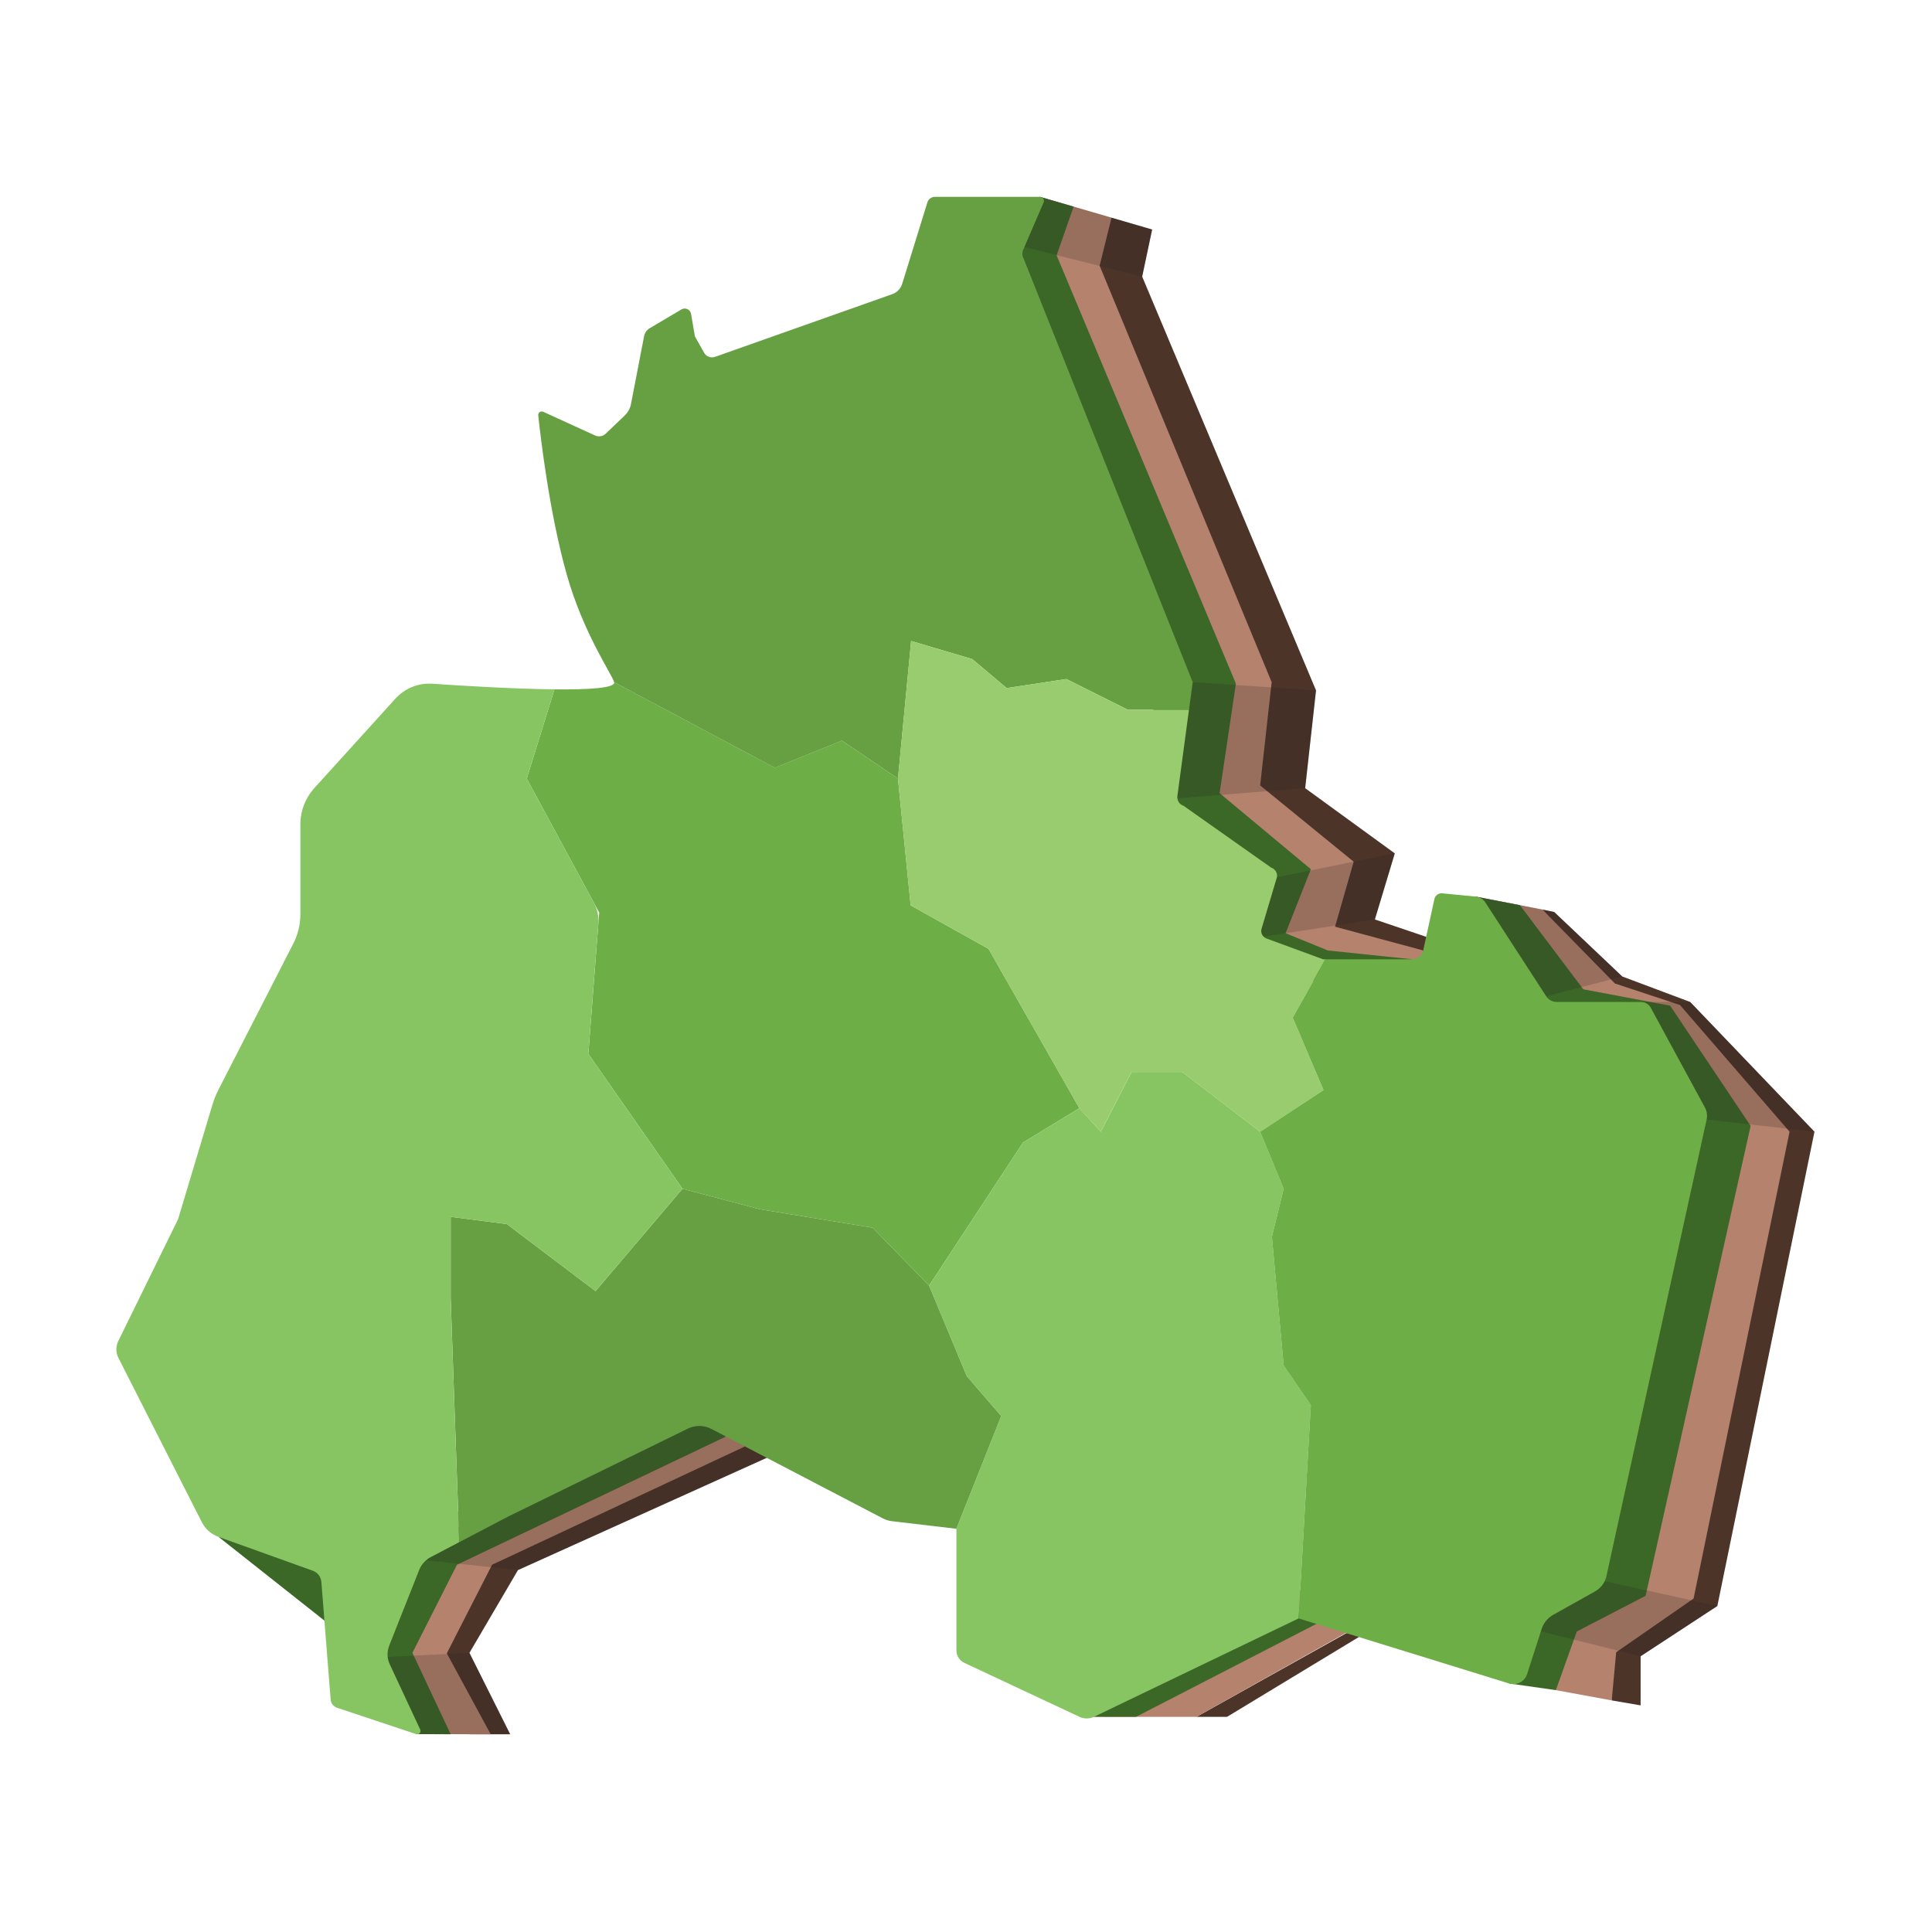 <?xml version="1.0" encoding="UTF-8"?>
<svg id="Layer_1" data-name="Layer 1" xmlns="http://www.w3.org/2000/svg" viewBox="0 0 1200 1200">
  <defs>
    <style>
      .cls-1 {
        fill: #231f20;
        opacity: .2;
      }

      .cls-1, .cls-2, .cls-3, .cls-4, .cls-5, .cls-6, .cls-7, .cls-8 {
        stroke-width: 0px;
      }

      .cls-2 {
        fill: #86c562;
      }

      .cls-3 {
        fill: #99cc6e;
      }

      .cls-4 {
        fill: #3b6827;
      }

      .cls-5 {
        fill: #679f43;
      }

      .cls-6 {
        fill: #6eae46;
      }

      .cls-7 {
        fill: #4d3429;
      }

      .cls-8 {
        fill: #b5826d;
      }
    </style>
  </defs>
  <polygon class="cls-7" points="1001.07 1056.15 1019.02 1059.24 1019.02 1028.73 1066.68 997.52 1127 702.93 1049.81 622.34 1007.63 606.52 965.35 566.45 958 564.91 996.67 611.12 1044.12 629.72 1101.69 702.93 1038.42 986.13 994.56 1013.34 1001.07 1056.15"/>
  <polygon class="cls-8" points="916.54 556.89 958 564.91 1003.05 610.86 1043.49 624.24 1111.53 702.93 1051.92 992.88 1003.84 1026.24 1001.07 1056.15 966.37 1049.78 946.75 982.29 980.5 975.55 1042.36 703.59 1007.49 640.36 918.68 642.61 916.54 556.89"/>
  <polygon class="cls-4" points="966.37 1049.78 979.37 1013.34 1022.12 991.19 1087.35 699.32 1037.37 624.66 983.41 614.46 944.03 562.2 916.54 556.89 962.92 635.63 1021.13 634.78 1051.08 695.52 980.5 975.55 941.69 1001.88 937.37 1045.63 966.37 1049.78"/>
  <polygon class="cls-7" points="690.39 135.2 715.62 142.56 709.43 171.8 817.41 428.81 810.66 489.55 866.33 530.04 853.96 571.09 892.2 584.03 882.08 600.9 823.29 580.65 823.29 537.91 774.67 488.98 782.71 430.5 670.42 158.3 690.39 135.2"/>
  <polygon class="cls-8" points="645.96 122.26 690.39 135.2 683 165.05 789.85 423.7 782.71 487.86 840.8 535.22 829.22 575.59 884 590.34 884 611.12 782.71 601.46 776.35 542.97 705.49 497.98 720.11 424.62 618.88 150.43 645.96 122.26"/>
  <polygon class="cls-7" points="743.17 1066.36 762.15 1066.36 849.68 1013.34 836.26 1014.38 743.17 1066.36"/>
  <polygon class="cls-8" points="849.68 1006.53 743.17 1066.36 670.47 1066.36 803.92 986.13 849.68 1006.53"/>
  <polygon class="cls-4" points="679.53 1066.31 705.63 1066.35 828.34 1003.11 792.66 994.57 679.53 1066.31"/>
  <polyline class="cls-7" points="476.25 905.47 484.62 887.01 433.3 905.71 277.52 981.63 261.77 1023.25 291.58 1077.19 316.88 1077.19 291.58 1026.62 321.73 975.2 476.25 905.47"/>
  <polyline class="cls-8" points="462.71 898.41 423.91 866.58 248.1 957.88 227.46 1021 258.48 1077.08 304.79 1077.19 277.52 1026.91 305.64 971.89 462.71 898.41"/>
  <polygon class="cls-4" points="135.74 954.58 208.34 1012 208.34 945.64 135.74 954.58"/>
  <path class="cls-6" d="M542.01,762.55l35.06,35.99,58.3-88.86,35.05-21.37-56.42-98.98-48.37-26.99-7.87-78.73-34.87-23.62-41.62,16.87-99.82-53.16c.92,3.69-15.64,4.69-37.07,4.47l-17.2,55.44,44.99,83.23-6.75,87.73,58.49,83.8,48.36,12.79,69.74,11.39Z"/>
  <polyline class="cls-4" points="279.93 1077.19 256.15 1026.62 283.83 971.89 450.9 892.25 423.91 866.58 239.27 975.45 227.46 1030.56 258.48 1077.08"/>
  <path class="cls-2" d="M797.33,848.12l-7.31-79.95,7.31-29.81-14.62-35.43-48.36-37.12h-31.49l-19.12,37.12-13.31-14.62-35.05,21.37-58.3,88.86,23.43,56.24,21.37,24.74-27.84,70.02v75.52c0,3.33,1.93,6.36,4.94,7.78l71.5,33.51c2.87,1.35,6.2,1.33,9.06-.04l127.08-61.1,7.59-132.44-16.87-24.65Z"/>
  <polygon class="cls-1" points="238.73 1029.26 291.58 1026.62 316.88 1077.19 260.5 1077.08 238.73 1029.26"/>
  <polygon class="cls-1" points="321.73 975.2 250.24 967.57 430.49 877.31 476.25 905.47 321.73 975.2"/>
  <path class="cls-5" d="M600.49,854.78l-23.43-56.24-35.06-35.99-69.74-11.39-48.36-12.79-53.99,63.55-55.11-41.62-34.87-4.5v50.61l5.3,151.47,30.42-15.93,111.62-54.62c4.61-2.25,10.01-2.18,14.55.19l106.49,55.56c1.78.93,3.72,1.53,5.71,1.76l40,4.71,27.84-70.02-21.37-24.74Z"/>
  <path class="cls-2" d="M279.93,755.8l34.87,4.5,55.11,41.62,53.99-63.55-58.49-83.8,6.24-81.11c.33-4.33-.59-8.65-2.65-12.47l-41.83-77.39,17.2-55.44c-25.48-.26-57.82-2.24-75.82-3.48-8.66-.59-17.11,2.82-22.94,9.25l-50.37,55.56c-5.59,6.16-8.68,14.18-8.68,22.5v55.96c0,6.29-1.5,12.49-4.36,18.09l-46.5,90.78c-1.52,2.97-2.77,6.07-3.73,9.26l-21.34,71.12-37.16,75.74c-1.62,3.3-1.59,7.18.07,10.46l51.82,102.05c2.16,4.25,5.86,7.52,10.35,9.13l58.58,21.03c2.99,1.07,5.07,3.8,5.32,6.97l5.76,73.08c.18,2.32,1.74,4.3,3.94,5.04l49.14,16.38c1.73.58,3.31-1.2,2.54-2.85l-18.91-40.53c-1.7-3.64-1.82-7.82-.34-11.55l18.65-47.09c1.35-3.4,3.87-6.2,7.11-7.9l17.71-9.28-5.3-151.47v-50.61Z"/>
  <polygon class="cls-4" points="666.83 128.34 656.28 158.58 767.64 424.62 757.51 492.64 814.2 539.88 798.5 579.64 824.72 590.35 877.2 595.82 807.28 611.12 754.98 577.84 781.31 550.53 705.21 488.42 720.11 424.62 618.88 150.43 645.96 122.26 666.83 128.34"/>
  <polygon class="cls-1" points="709.43 171.8 629.85 151.83 646.58 122.43 715.62 142.56 709.43 171.8"/>
  <polygon class="cls-1" points="817.41 428.81 810.66 489.55 718.43 496.86 740.81 423.7 817.41 428.81"/>
  <path class="cls-5" d="M522.89,459.98l34.87,23.62,8.16-85.48,37.96,11.25,21.37,18,37.12-5.62,38.24,19.12h37.91l2.3-17.16-105.46-264.19c-.53-1.33-.51-2.83.06-4.15l12.81-29.66c.7-1.63-.49-3.44-2.26-3.44h-65.33c-2.11,0-3.98,1.38-4.61,3.4l-15.68,50.66c-.92,2.97-3.18,5.33-6.11,6.36l-110.12,38.96c-2.57.91-5.43-.16-6.77-2.54l-5.73-10.19-2.39-13.96c-.47-2.76-3.57-4.19-5.98-2.76l-19.68,11.65c-1.83,1.08-3.11,2.9-3.51,4.99l-8.14,42.11c-.52,2.69-1.86,5.16-3.84,7.06l-11.82,11.33c-1.78,1.71-4.43,2.16-6.68,1.13l-32.17-14.71c-1.54-.7-3.27.53-3.09,2.21,1.43,13.5,6.89,60.41,17.61,98.56,10.37,36.91,28.39,62.63,29.53,67.19l99.82,53.16,41.62-16.87Z"/>
  <polygon class="cls-1" points="866.33 530.04 853.96 571.09 771.85 583.75 793.12 544.88 866.33 530.04"/>
  <path class="cls-3" d="M702.85,665.82h31.49l48.36,37.12,39.37-25.87-19.12-44.99,20.33-36.25h-1.5l-35.14-12.91c-2.28-.84-3.63-3.2-3.2-5.59l9.67-32.44c.48-2.63-1.07-5.2-3.61-6.02l-54.34-38.36c-2.6-.83-4.22-3.4-3.86-6.1l7.19-53.54h-37.91l-38.24-19.12-37.12,5.62-21.37-18-37.96-11.25-8.16,85.48,7.87,78.73,48.37,26.99,56.42,98.98,13.31,14.62,19.12-37.12Z"/>
  <polygon class="cls-1" points="1007.63 606.52 960.37 618.79 916.54 556.89 965.35 566.45 1007.63 606.52"/>
  <polygon class="cls-1" points="1049.81 622.34 1011.99 622.34 1060.04 695.32 1127 702.93 1049.81 622.34"/>
  <polygon class="cls-1" points="1066.68 997.52 989.5 980.51 945.07 1010.32 1019.02 1028.73 1066.68 997.52"/>
  <path class="cls-6" d="M1019.39,622.34h-52.49c-2.64,0-5.1-1.34-6.54-3.55l-37.72-58.18c-1.36-2.1-3.61-3.47-6.11-3.72l-20.71-2.03c-2.29-.23-4.39,1.3-4.89,3.56l-6.95,31.93c-.7,3.2-3.53,5.48-6.8,5.48h-53.91l-20.33,36.25,19.12,44.99-39.37,25.87,14.62,35.43-7.31,29.81,7.31,79.95,16.87,24.65-7.59,132.44,130.76,40.42c4.67,1.44,9.64-1.14,11.14-5.79l9.05-28.04c1.21-3.76,3.81-6.93,7.26-8.86l25.98-14.54c3.58-2,6.13-5.44,7-9.44l62.24-283.64c.55-2.52.18-5.16-1.05-7.43l-33.66-62.01c-1.18-2.17-3.46-3.53-5.93-3.53Z"/>
</svg>